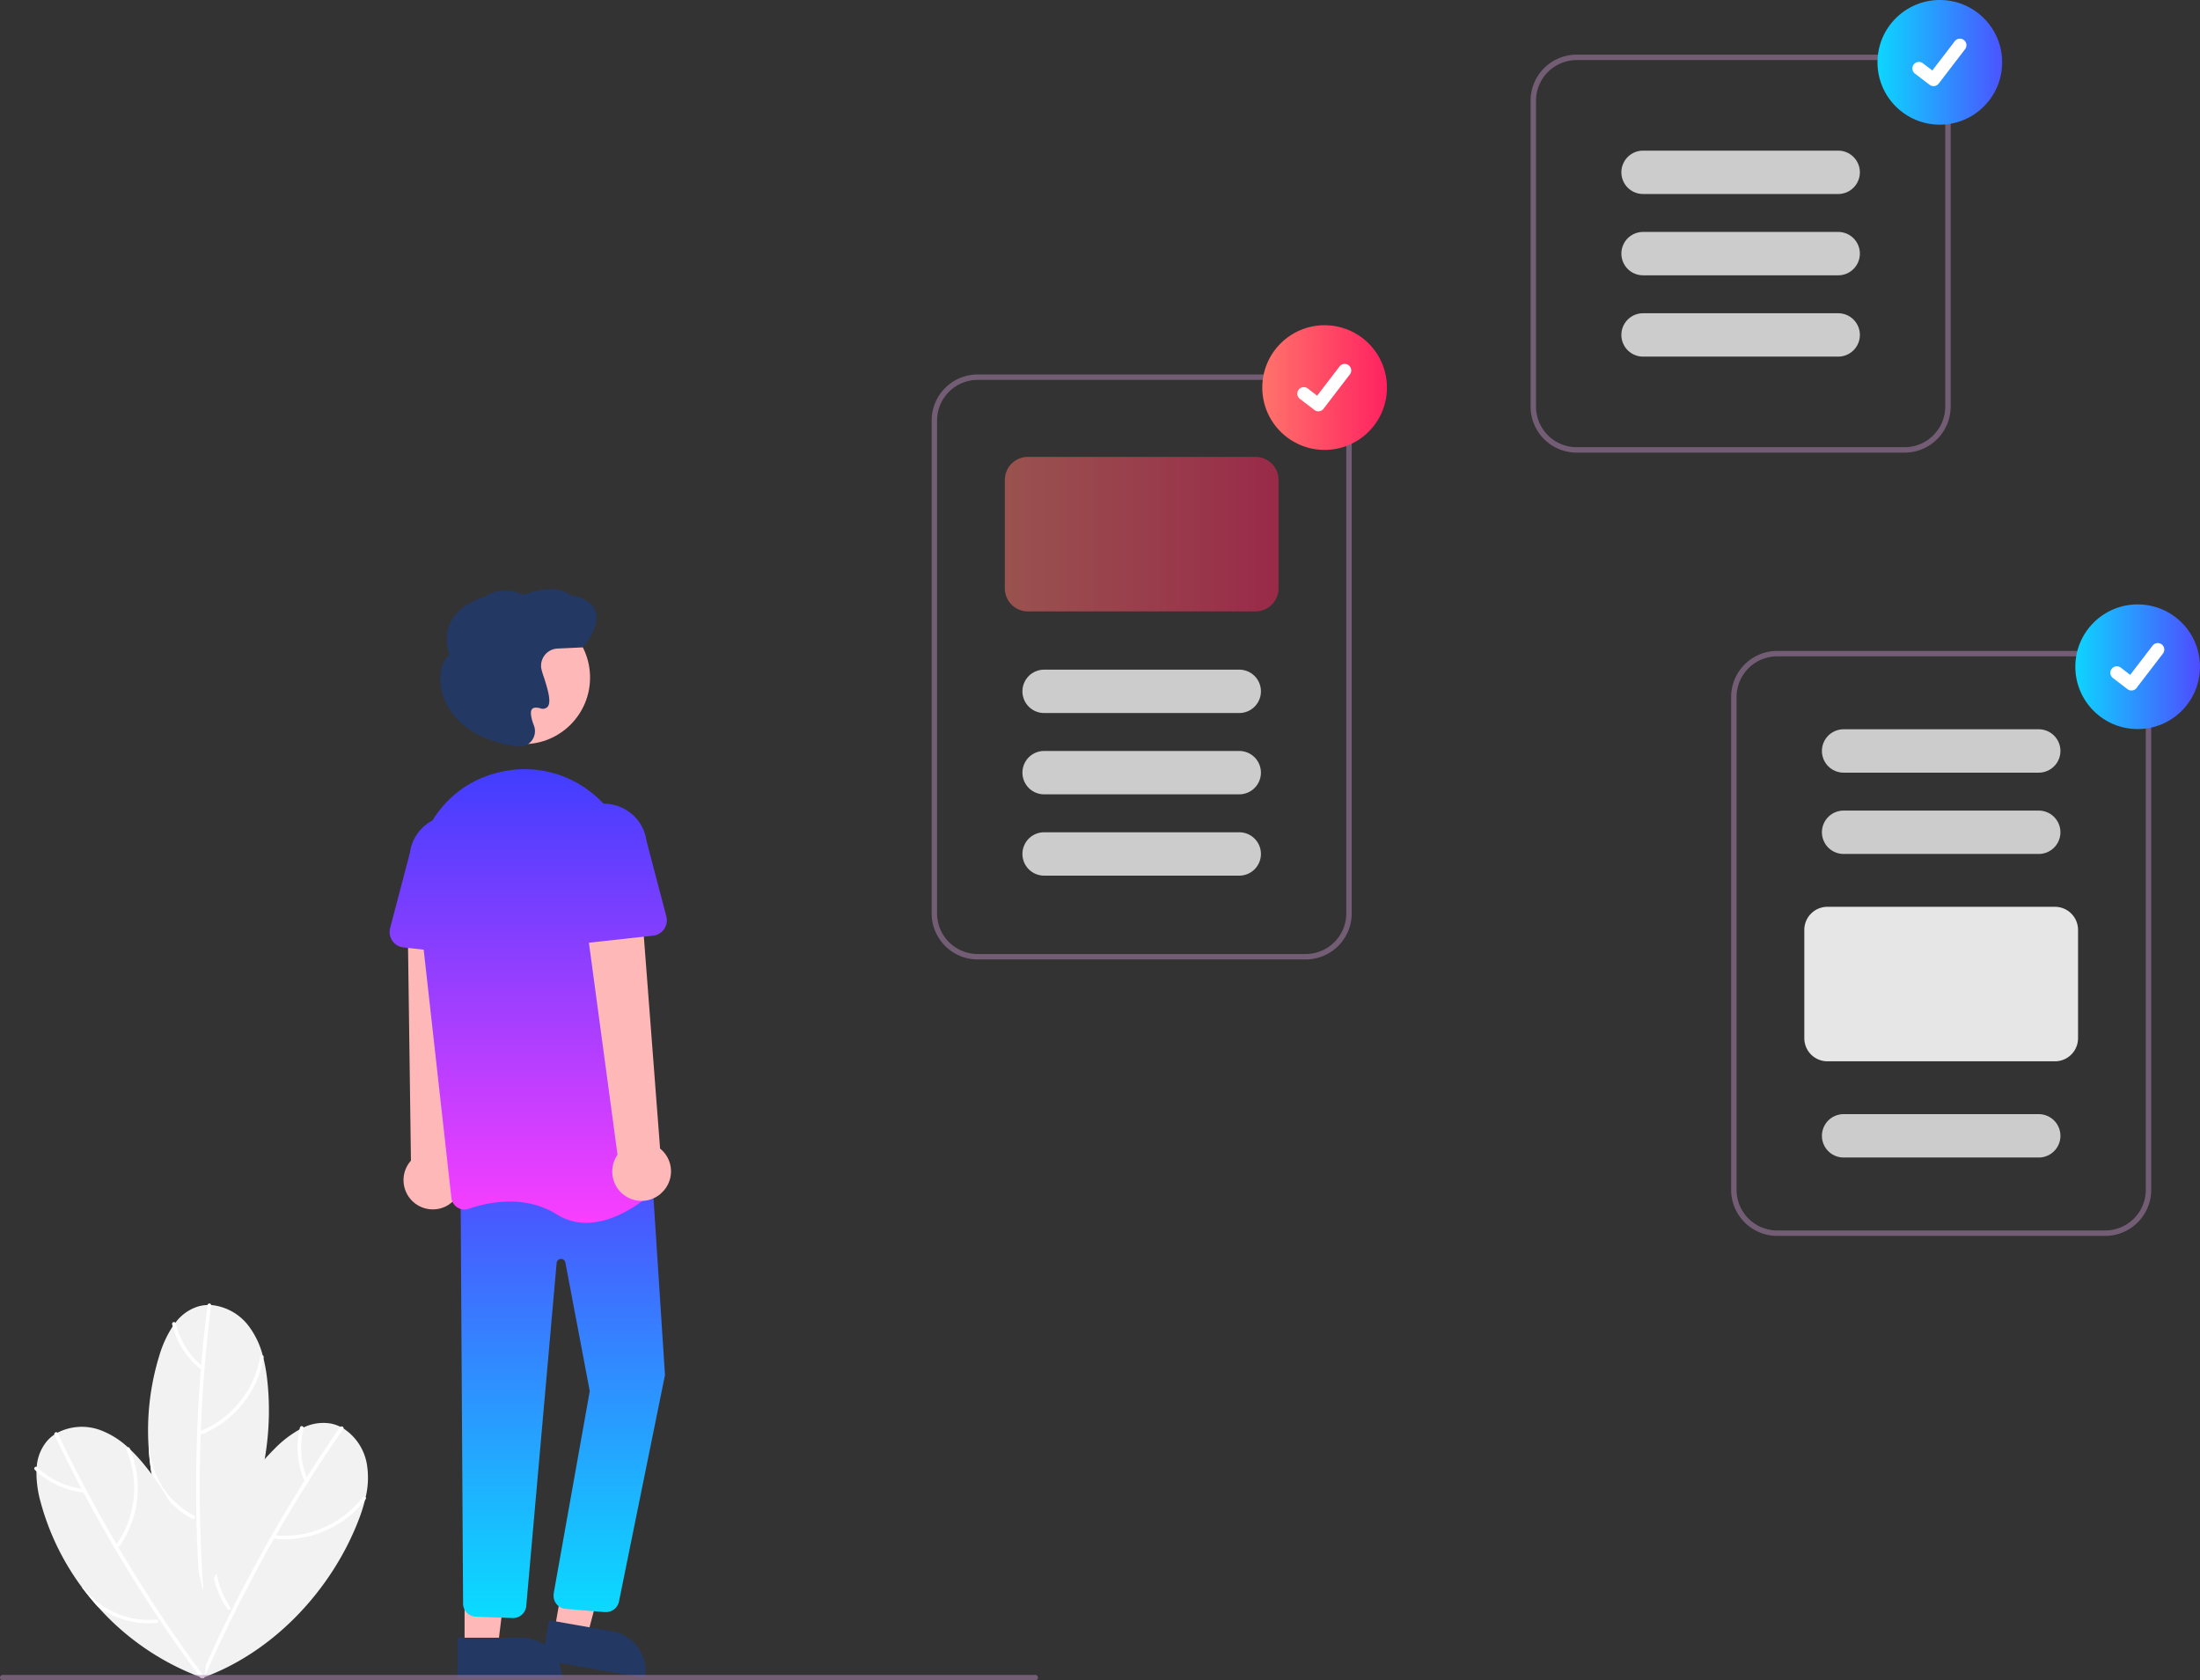 <svg xmlns="http://www.w3.org/2000/svg" xmlns:xlink="http://www.w3.org/1999/xlink" viewBox="0 0 811.76 620"><rect x="0" y="0" width="811.76" height="620" fill="#333333" stroke="none"/><defs><style>.cls-1{fill:#f2f2f2;}.cls-2{fill:#fff;}.cls-3{fill:#ffb8b8;}.cls-4{fill:#233862;}.cls-5{fill:url(#linear-gradient);}.cls-6{fill:url(#linear-gradient-2);}.cls-7{fill:url(#linear-gradient-3);}.cls-8{fill:url(#linear-gradient-4);}.cls-9{fill:#b589b6;isolation:isolate;}.cls-10,.cls-9{opacity:0.5;}.cls-10{fill:url(#linear-gradient-5);}.cls-11{fill:#ccc;}.cls-12{fill:#e6e6e6;}.cls-13{fill:url(#linear-gradient-6);}.cls-14{fill:url(#linear-gradient-7);}.cls-15{fill:url(#linear-gradient-8);}</style><linearGradient id="linear-gradient" x1="207.62" y1="417.35" x2="207.62" y2="619.43" gradientUnits="userSpaceOnUse"><stop offset="0" stop-color="#553eff"/><stop offset="1" stop-color="#00f0ff"/></linearGradient><linearGradient id="linear-gradient-2" x1="198.84" y1="285.35" x2="198.84" y2="454.96" gradientUnits="userSpaceOnUse"><stop offset="0" stop-color="#423eff"/><stop offset="1" stop-color="#fe3eff"/></linearGradient><linearGradient id="linear-gradient-3" x1="163.83" y1="285.35" x2="163.83" y2="454.96" xlink:href="#linear-gradient-2"/><linearGradient id="linear-gradient-4" x1="225.94" y1="285.35" x2="225.94" y2="454.96" xlink:href="#linear-gradient-2"/><linearGradient id="linear-gradient-5" x1="370.76" y1="197.08" x2="471.76" y2="197.08" gradientUnits="userSpaceOnUse"><stop offset="0" stop-color="#ff736b"/><stop offset="1" stop-color="#ff2260"/></linearGradient><linearGradient id="linear-gradient-6" x1="465.76" y1="143" x2="511.76" y2="143" xlink:href="#linear-gradient-5"/><linearGradient id="linear-gradient-7" x1="756.58" y1="246" x2="816.53" y2="246" gradientUnits="userSpaceOnUse"><stop offset="0" stop-color="#00f0ff"/><stop offset="1" stop-color="#553eff"/></linearGradient><linearGradient id="linear-gradient-8" x1="683.58" y1="23" x2="746.65" y2="23" xlink:href="#linear-gradient-7"/></defs><title>notification</title><g id="Layer_2" data-name="Layer 2"><g id="b6508004-6c42-4ebe-8fca-29884660373a"><path class="cls-1" d="M74.91,619l0,.25-.12-.73c-.08-.39-.14-.78-.21-1.17a95.68,95.68,0,0,1,3.91-45.76c1-2.88,2.06-5.69,3.29-8.46a93.64,93.64,0,0,1,19.65-28.71,40.23,40.23,0,0,1,9.11-7c.49-.26,1-.51,1.49-.74a16.75,16.75,0,0,1,10-1.45,14,14,0,0,1,3.56,1.2,11.59,11.59,0,0,1,1.15.63,19.69,19.69,0,0,1,8.64,13.23,30.85,30.85,0,0,1-.43,12c-.08.37-.17.75-.26,1.12a61.59,61.59,0,0,1-2.49,7.73C122.19,586.86,100.77,609.62,74.91,619Z"/><path class="cls-2" d="M125.48,526.55q-11.66,16.77-22,34.38t-19.37,36q-5,10.27-9.64,20.75c-.34.77.81,1.44,1.15.66q8.22-18.7,17.83-36.75T114,546.26q6.12-9.66,12.66-19c.49-.7-.66-1.36-1.15-.66Z"/><path class="cls-2" d="M133.81,552.42a36.41,36.41,0,0,1-24,13.88,34.45,34.45,0,0,1-8,.16c-.85-.08-.86,1.25,0,1.33a37.78,37.78,0,0,0,27.37-8.65,36.13,36.13,0,0,0,5.74-6c.51-.68-.64-1.34-1.15-.67Z"/><path class="cls-2" d="M83.88,593.63a30.36,30.36,0,0,1-3.36-6.22,32.26,32.26,0,0,1-2.07-15.79c1-2.88,2.06-5.69,3.29-8.46a.77.77,0,0,1,.06.75A28.41,28.41,0,0,0,80,570.37,30.71,30.71,0,0,0,85,593a.54.54,0,0,1,.08.52.72.72,0,0,1-1,.37A.8.8,0,0,1,83.88,593.63Z"/><path class="cls-2" d="M110.7,526.62a30.83,30.83,0,0,0,1.36,19.18.66.66,0,0,0,.9.24.68.68,0,0,0,.25-.9A29.3,29.3,0,0,1,112,527a.67.67,0,0,0-.5-.8.65.65,0,0,0-.78.45Z"/><path class="cls-1" d="M74.75,587l.08.23-.45-.58c-.25-.31-.49-.63-.72-.95a95.47,95.47,0,0,1-17.8-42.34q-.72-4.49-1-9A94,94,0,0,1,58.9,499.8a40.55,40.55,0,0,1,4.83-10.43c.31-.46.63-.91,1-1.34a16.57,16.57,0,0,1,8.18-5.93,13.69,13.69,0,0,1,3.7-.6c.44,0,.88,0,1.31,0a19.7,19.7,0,0,1,13.8,7.7,30.79,30.79,0,0,1,5.21,10.85c.1.37.2.75.29,1.12a62,62,0,0,1,1.39,8C101.68,536.55,93.28,566.65,74.75,587Z"/><path class="cls-2" d="M76.57,481.61Q74,501.88,73,522.3t-.45,40.84q.32,11.43,1.11,22.85c0,.84,1.38.9,1.32,0q-1.41-20.38-1.28-40.82t1.81-40.81q.94-11.4,2.37-22.75c.11-.85-1.22-.9-1.33-.05Z"/><path class="cls-2" d="M96,500.65A36.39,36.39,0,0,1,81.2,524.07a34.55,34.55,0,0,1-7,3.85c-.79.33-.18,1.5.6,1.18A37.71,37.71,0,0,0,95,508.73a35.61,35.61,0,0,0,2.27-8c.14-.84-1.19-.89-1.33-.06Z"/><path class="cls-2" d="M70.89,560.34a30.57,30.57,0,0,1-5.86-4,32,32,0,0,1-9.17-13q-.72-4.49-1-9a.74.74,0,0,1,.4.63,29.7,29.7,0,0,0,1.36,6.59,30.77,30.77,0,0,0,15,17.65.54.54,0,0,1,.32.42.73.73,0,0,1-.68.77A.92.92,0,0,1,70.89,560.34Z"/><path class="cls-2" d="M63.51,488.54a30.94,30.94,0,0,0,10.11,16.35.67.67,0,0,0,.72-1.12,29.36,29.36,0,0,1-9.53-15.52.67.67,0,0,0-1.3.29Z"/><path class="cls-1" d="M75.32,619.2l.2.15-.7-.25-1.11-.4a95.49,95.49,0,0,1-37.8-26.1q-3-3.39-5.72-7A93.7,93.7,0,0,1,15,554.26a40.22,40.22,0,0,1-1.55-11.38c0-.56,0-1.11.1-1.67a16.65,16.65,0,0,1,3.7-9.4,13.86,13.86,0,0,1,2.8-2.5c.37-.24.74-.47,1.12-.68a19.74,19.74,0,0,1,15.77-1A31,31,0,0,1,47.19,534l.84.78a61,61,0,0,1,5.48,6C70.84,562.18,80,592.07,75.32,619.2Z"/><path class="cls-2" d="M20.1,529.41q8.77,18.45,18.93,36.2t21.61,34.65q6.42,9.48,13.23,18.66c.51.68,1.66,0,1.15-.67Q62.86,601.84,52,584.55T31.51,549.19q-5.35-10.11-10.26-20.45C20.88,528,19.74,528.65,20.1,529.41Z"/><path class="cls-2" d="M46.7,535a36.45,36.45,0,0,1,.17,27.68,34.4,34.4,0,0,1-3.83,7c-.49.69.66,1.36,1.15.66a37.71,37.71,0,0,0,6.06-28,36,36,0,0,0-2.41-8c-.34-.78-1.48-.11-1.14.67Z"/><path class="cls-2" d="M57.72,598.81a30.4,30.4,0,0,1-7.07-.17,32,32,0,0,1-14.74-6q-3-3.39-5.72-7a.74.74,0,0,1,.68.31,29,29,0,0,0,4.7,4.82,30.72,30.72,0,0,0,22.15,6.79.54.54,0,0,1,.49.18.73.73,0,0,1-.49,1.15Z"/><path class="cls-2" d="M12.83,542.29a30.85,30.85,0,0,0,17.33,8.33c.35,0,.66-.34.66-.66a.68.68,0,0,0-.66-.67,29.36,29.36,0,0,1-16.4-7.94c-.61-.59-1.55.34-.93.94Z"/><path class="cls-3" d="M165.86,444.25a10.76,10.76,0,0,0,2.79-14.94,10.54,10.54,0,0,0-1.21-1.46l4.17-93-21.22,2.39,1.24,91a10.8,10.8,0,0,0,14.23,16.05Z"/><polygon class="cls-3" points="204.56 601.71 216.64 603.83 228.57 558.27 212.75 555.13 204.56 601.71"/><path class="cls-4" d="M238,619.14,200,612.46h0l2.57-14.66h0l23.29,4.1A14.87,14.87,0,0,1,238,619.14Z"/><polygon class="cls-3" points="171.42 607.75 183.68 607.75 189.51 560.46 171.42 560.46 171.42 607.75"/><path class="cls-4" d="M207.33,619.13H168.8V604.25h23.65a14.89,14.89,0,0,1,14.89,14.88Z"/><path class="cls-5" d="M223.57,594.8l-.57,0-14.43-1.19a4.88,4.88,0,0,1-4.28-5.42c0-.08,0-.16,0-.24l13.32-74.68-9-47.47a1.63,1.63,0,0,0-3.22.16L194.18,592.55A4.92,4.92,0,0,1,189,597l-13.6-.5a4.9,4.9,0,0,1-4.53-4.64l-.92-151.76,70.48-8.81,4.93,76,0,.08-17,83.67A4.89,4.89,0,0,1,223.57,594.8Z"/><circle class="cls-3" cx="193.16" cy="250" r="24.56"/><path class="cls-6" d="M216.3,451.18a20.17,20.17,0,0,1-10.86-3.11C193.55,440.64,180,443.59,173,446a4.91,4.91,0,0,1-4.22-.48,4.82,4.82,0,0,1-2.23-3.56L153.87,328.36c-2.13-19,9.34-36.94,27.27-42.56h0c.67-.21,1.36-.41,2.05-.6a39.53,39.53,0,0,1,33,5.72,40.18,40.18,0,0,1,17.17,29.35L244,434.66a4.81,4.81,0,0,1-1.53,4C238.76,442.14,227.86,451.18,216.3,451.18Z"/><path class="cls-7" d="M177.56,352.72l-28.7-3.15a5.72,5.72,0,0,1-5.06-6.31,6,6,0,0,1,.15-.83l7.31-27.84a15.88,15.88,0,0,1,31.55,3.56l1.09,28.68a5.71,5.71,0,0,1-5.5,5.92,4.72,4.72,0,0,1-.84,0Z"/><path class="cls-3" d="M243.93,440.27a10.76,10.76,0,0,0,1-15.17,9.93,9.93,0,0,0-1.37-1.3L236.45,331l-20.79,4.68,12.2,90.41a10.8,10.8,0,0,0,16.07,14.22Z"/><path class="cls-8" d="M207.69,346.89a5.71,5.71,0,0,1-1.82-4.4L207,313.81a15.88,15.88,0,0,1,31.55-3.56l7.31,27.85a5.7,5.7,0,0,1-4.91,7.13l-28.7,3.16A5.74,5.74,0,0,1,207.69,346.89Z"/><path class="cls-4" d="M191.7,275.48a5.7,5.7,0,0,1-1.3-.15l-.12,0c-21.6-3.3-26.37-15.81-27.42-21-1.08-5.41.15-10.63,2.94-12.66-1.52-4.8-1.27-9.06.73-12.66,3.5-6.28,11.08-8.41,12.1-8.67,6.06-4.46,13.3-1.48,14.62-.88,11.72-4.33,16.2-.72,17,.08,5.24.94,8.43,3,9.49,6,2,5.73-4.3,12.86-4.57,13.16l-.14.16-9.38.44a6.36,6.36,0,0,0-6,6.66,4.93,4.93,0,0,0,.07.66h0a27.31,27.31,0,0,0,1,3.35c1.6,5,2.8,9.29,1.25,10.91a2.49,2.49,0,0,1-2.62.46c-1.47-.39-2.47-.31-3,.24-.77.86-.54,3,.66,6.13a5.74,5.74,0,0,1-1.05,5.85A5.53,5.53,0,0,1,191.7,275.48Z"/><path class="cls-9" d="M481.76,354h-121a17,17,0,0,1-17-17V155.17a17,17,0,0,1,17-17h121a17,17,0,0,1,17,17V337A17,17,0,0,1,481.76,354Zm-121-213.83a15,15,0,0,0-15,15V337a15,15,0,0,0,15,15h121a15,15,0,0,0,15-15V155.17a15,15,0,0,0-15-15Z"/><path class="cls-10" d="M463.26,225.58h-84a8.51,8.51,0,0,1-8.5-8.5v-40a8.52,8.52,0,0,1,8.5-8.5h84a8.52,8.52,0,0,1,8.5,8.5v40A8.51,8.51,0,0,1,463.26,225.58Z"/><path class="cls-11" d="M457.26,263.08h-72a8,8,0,0,1,0-16h72a8,8,0,1,1,0,16Z"/><path class="cls-11" d="M457.26,293.08h-72a8,8,0,0,1,0-16h72a8,8,0,0,1,0,16Z"/><path class="cls-11" d="M457.26,323.08h-72a8,8,0,0,1,0-16h72a8,8,0,0,1,0,16Z"/><path class="cls-9" d="M776.76,456h-121a17,17,0,0,1-17-17V257.17a17,17,0,0,1,17-17h121a17,17,0,0,1,17,17V439A17,17,0,0,1,776.76,456Zm-121-213.83a15,15,0,0,0-15,15V439a15,15,0,0,0,15,15h121a15,15,0,0,0,15-15V257.17a15,15,0,0,0-15-15Z"/><path class="cls-11" d="M752.26,285.08h-72a8,8,0,0,1,0-16h72a8,8,0,0,1,0,16Z"/><path class="cls-11" d="M752.26,315.08h-72a8,8,0,0,1,0-16h72a8,8,0,0,1,0,16Z"/><path class="cls-12" d="M758.26,391.58h-84a8.51,8.51,0,0,1-8.5-8.5v-40a8.52,8.52,0,0,1,8.5-8.5h84a8.52,8.52,0,0,1,8.5,8.5v40A8.51,8.51,0,0,1,758.26,391.58Z"/><path class="cls-11" d="M752.26,427.08h-72a8,8,0,0,1,0-16h72a8,8,0,0,1,0,16Z"/><path class="cls-9" d="M702.76,167h-121a17,17,0,0,1-17-17V37.17a17,17,0,0,1,17-17h121a17,17,0,0,1,17,17V150A17,17,0,0,1,702.76,167Zm-121-144.83a15,15,0,0,0-15,15V150a15,15,0,0,0,15,15h121a15,15,0,0,0,15-15V37.17a15,15,0,0,0-15-15Z"/><path class="cls-11" d="M678.26,131.58h-72a8,8,0,1,1,0-16h72a8,8,0,0,1,0,16Z"/><path class="cls-11" d="M678.26,101.58h-72a8,8,0,0,1,0-16h72a8,8,0,0,1,0,16Z"/><path class="cls-11" d="M678.26,71.58h-72a8,8,0,0,1,0-16h72a8,8,0,0,1,0,16Z"/><circle class="cls-13" cx="488.76" cy="143" r="23"/><path class="cls-2" d="M486.48,151.77a2.41,2.41,0,0,1-1.44-.47l0,0-5.41-4.14a2.4,2.4,0,1,1,2.92-3.82h0L486,146l8.27-10.79a2.4,2.4,0,0,1,3.37-.44h0l-.06.07.06-.07a2.4,2.4,0,0,1,.44,3.37l-9.73,12.69A2.38,2.38,0,0,1,486.48,151.77Z"/><circle class="cls-14" cx="788.76" cy="246" r="23"/><path class="cls-2" d="M786.48,254.77a2.41,2.41,0,0,1-1.44-.47l0,0-5.41-4.14a2.4,2.4,0,1,1,2.92-3.82h0L786,249l8.27-10.79a2.4,2.4,0,0,1,3.37-.44h0l-.06.07.06-.07a2.4,2.4,0,0,1,.44,3.37l-9.73,12.69A2.38,2.38,0,0,1,786.48,254.77Z"/><circle class="cls-15" cx="715.76" cy="23" r="23"/><path class="cls-2" d="M713.48,31.77A2.41,2.41,0,0,1,712,31.3l0,0-5.41-4.14a2.4,2.4,0,0,1,2.91-3.82h0L713,26l8.27-10.79a2.4,2.4,0,0,1,3.37-.44h0l-.06.07.06-.07a2.4,2.4,0,0,1,.44,3.37l-9.73,12.69A2.38,2.38,0,0,1,713.48,31.77Z"/><path class="cls-9" d="M382,620H1a1,1,0,0,1,0-2H382a1,1,0,0,1,0,2Z"/></g></g></svg>
